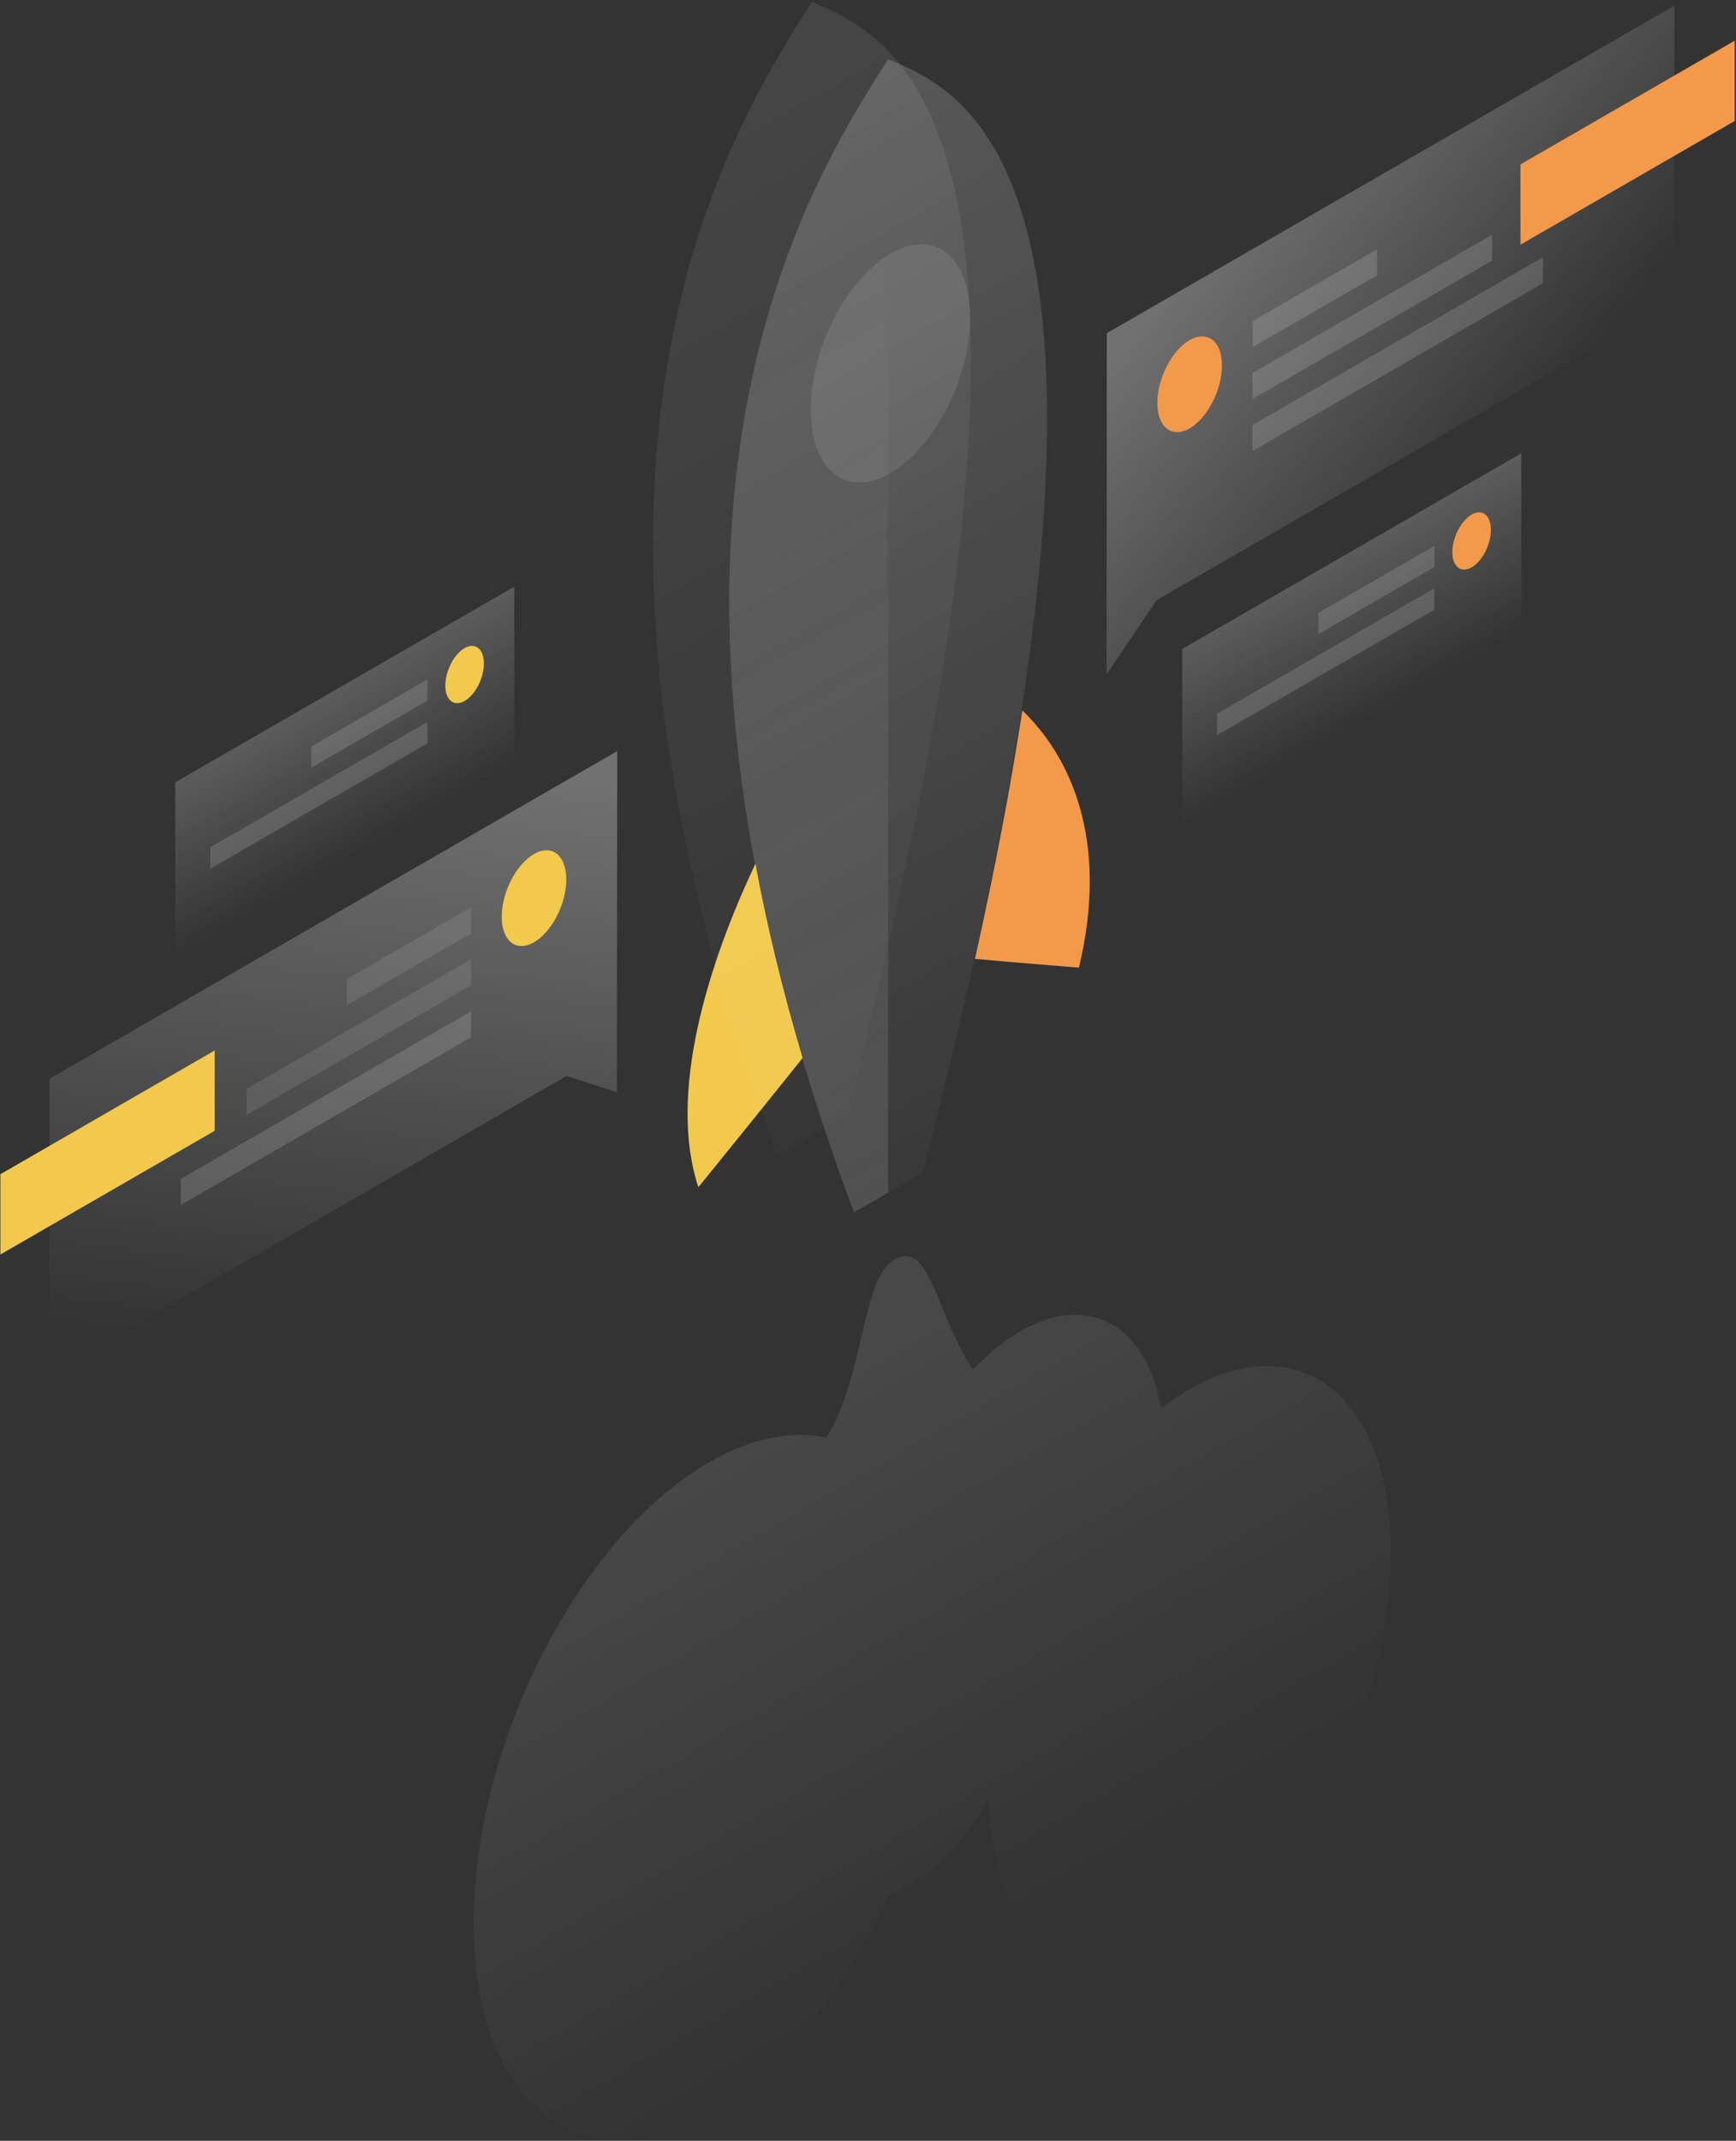 <?xml version="1.0" encoding="utf-8"?>
<!-- Generator: Adobe Illustrator 22.1.0, SVG Export Plug-In . SVG Version: 6.00 Build 0)  -->
<svg version="1.1" id="Слой_1" xmlns="http://www.w3.org/2000/svg" xmlns:xlink="http://www.w3.org/1999/xlink" x="0px" y="0px"
	 viewBox="0 0 828 1021" style="enable-background:new 0 0 828 1021;" xml:space="preserve">
<rect x="0" y="0" width="828" height="1021" fill="#333333" stroke="none"/>
<style type="text/css">
	.st0{fill:#F2C94C;}
	.st1{fill:#F2994A;}
	.st2{opacity:0.2;fill:url(#SVGID_1_);enable-background:new    ;}
	.st3{opacity:0.1;fill:url(#SVGID_2_);enable-background:new    ;}
	.st4{opacity:0.15;fill:url(#SVGID_3_);enable-background:new    ;}
	.st5{opacity:0.1;fill:#FFFFFF;enable-background:new    ;}
	.st6{opacity:0.1;fill:url(#SVGID_4_);enable-background:new    ;}
	.st7{opacity:0.3;fill:url(#SVGID_5_);enable-background:new    ;}
	.st8{opacity:0.15;fill:#FFFFFF;enable-background:new    ;}
	.st9{opacity:0.3;fill:url(#SVGID_6_);enable-background:new    ;}
	.st10{opacity:0.2;fill:url(#SVGID_7_);enable-background:new    ;}
	.st11{opacity:0.2;fill:url(#SVGID_8_);enable-background:new    ;}
</style>
<path class="st0" d="M382.8,504.6c-17.2,21.5-36.3,45.1-49.7,61.6c-14.9-44.8,5-107.4,27.2-154.2
	C365.7,441.1,373.1,471.9,382.8,504.6z"/>
<path class="st1" d="M487.6,338.8c22.1,21.2,41.9,60.8,27,122.7c-13.4-1.1-32.4-2.6-49.6-4.2C474.8,413.3,482.2,374,487.6,338.8z"/>
<linearGradient id="SVGID_1_" gradientUnits="userSpaceOnUse" x1="279.471" y1="976.973" x2="590.322" y2="438.42" gradientTransform="matrix(1 0 0 -1 0 1022)">
	<stop  offset="0" style="stop-color:#FFFFFF"/>
	<stop  offset="1" style="stop-color:#FFFFFF;stop-opacity:0"/>
</linearGradient>
<path class="st2" d="M440.1,559.3C563.6,84.7,462,44.4,423.6,28.2c-38.4,60.6-140,218.2-16.3,550L440.1,559.3z"/>
<linearGradient id="SVGID_2_" gradientUnits="userSpaceOnUse" x1="243.08" y1="1004.266" x2="553.931" y2="465.712" gradientTransform="matrix(1 0 0 -1 0 1022)">
	<stop  offset="0" style="stop-color:#FFFFFF"/>
	<stop  offset="1" style="stop-color:#FFFFFF;stop-opacity:0"/>
</linearGradient>
<path class="st3" d="M403.7,532c123.6-474.5,22-514.8-16.5-531.1c-38.4,60.6-140,218.2-16.3,550L403.7,532z"/>
<linearGradient id="SVGID_3_" gradientUnits="userSpaceOnUse" x1="337.439" y1="859.538" x2="577.402" y2="426.558" gradientTransform="matrix(1 0 0 -1 0 1022)">
	<stop  offset="0" style="stop-color:#FFFFFF;stop-opacity:0"/>
	<stop  offset="1" style="stop-color:#FFFFFF"/>
</linearGradient>
<path class="st4" d="M407.3,578.2c-123.7-331.8-22.1-489.4,16.3-550v540.6L407.3,578.2z"/>
<path class="st5" d="M386.7,195.3c0,28.9,17,42.5,38,30.4s38-45.4,38-74.3c0-28.9-17-42.5-38-30.4S386.7,166.4,386.7,195.3z"/>
<linearGradient id="SVGID_4_" gradientUnits="userSpaceOnUse" x1="360.014" y1="337.182" x2="494.277" y2="104.568" gradientTransform="matrix(1 0 0 -1 0 1022)">
	<stop  offset="0" style="stop-color:#FFFFFF"/>
	<stop  offset="1" style="stop-color:#FFFFFF;stop-opacity:0"/>
</linearGradient>
<path class="st6" d="M423.9,903.4c-20.6,45.3-51.3,84.3-85.6,104.1c-62,35.8-112.3-4.6-112.4-90.2c0-85.6,50.3-184.1,112.3-219.9
	c20.4-11.8,39.5-15.3,56-11.7c8.7-14.2,12.9-32.2,16.6-48c4.3-18.2,7.9-33.7,16.9-37.6c10.3-4.5,14.9,6.9,21.4,22.7
	c3.8,9.3,8.3,20.3,14.9,30.4c7.1-7.5,14.6-13.7,22.5-18.2c33.1-19.1,60.7-2.6,67.2,36.8c4.5-3.4,9-6.5,13.6-9.2
	c53.1-30.6,96.1,4.1,96.1,77.7c0,73.5-43,157.9-96,188.5c-51.5,29.7-93.6-2.2-96-71.3c-9.7,18-22.6,33.1-36.9,41.3
	C431,900.8,427.4,902.3,423.9,903.4z"/>
<linearGradient id="SVGID_5_" gradientUnits="userSpaceOnUse" x1="178.054" y1="659.231" x2="143.054" y2="375.365" gradientTransform="matrix(1 0 0 -1 0 1022)">
	<stop  offset="0" style="stop-color:#FFFFFF"/>
	<stop  offset="1" style="stop-color:#FFFFFF;stop-opacity:0"/>
</linearGradient>
<path class="st7" d="M294.4,358.2L23.6,514.5l-0.1,141.1l246.8-142.5l23.9,7.8L294.4,358.2z"/>
<path class="st0" d="M102.4,539.3l0-38.3L0.2,560l0,38.3L102.4,539.3z"/>
<path class="st5" d="M224.7,432.7L165.4,467l0,12.4l59.3-34.2L224.7,432.7z"/>
<path class="st5" d="M224.7,457.5l-107.1,61.8l0,12.4l107.1-61.8L224.7,457.5z"/>
<path class="st8" d="M224.7,482.3l-138.5,80l0,12.4l138.5-80L224.7,482.3z"/>
<path class="st0" d="M239.3,437.2c0,11.6,6.9,17.1,15.4,12.2c8.5-4.9,15.4-18.3,15.4-29.9c0-11.6-6.9-17.1-15.4-12.2
	C246.2,412.2,239.3,425.6,239.3,437.2z"/>
<linearGradient id="SVGID_6_" gradientUnits="userSpaceOnUse" x1="586.9" y1="919.599" x2="726.682" y2="810.154" gradientTransform="matrix(1 0 0 -1 0 1022)">
	<stop  offset="0" style="stop-color:#FFFFFF"/>
	<stop  offset="1" style="stop-color:#FFFFFF;stop-opacity:0"/>
</linearGradient>
<path class="st9" d="M527.9,158.9L798.6,2.7l-0.1,141.1L551.7,286.2l-23.9,35.4L527.9,158.9z"/>
<path class="st1" d="M827.4,57.7l0-38.3l-102.2,59l0,38.3L827.4,57.7z"/>
<path class="st8" d="M597.5,153.1l59.3-34.2l0,12.4l-59.3,34.2L597.5,153.1z"/>
<path class="st8" d="M597.4,177.9l114.3-66l0,12.4l-114.3,66L597.4,177.9z"/>
<path class="st8" d="M597.4,202.7l138.5-80l0,12.4l-138.5,80L597.4,202.7z"/>
<path class="st1" d="M582.8,174.4c0,11.6-6.9,25-15.4,29.9s-15.4-0.6-15.4-12.2c0-11.6,6.9-25,15.4-29.9
	C576,157.4,582.9,162.8,582.8,174.4z"/>
<linearGradient id="SVGID_7_" gradientUnits="userSpaceOnUse" x1="626.496" y1="748.674" x2="662.962" y2="685.497" gradientTransform="matrix(1 0 0 -1 0 1022)">
	<stop  offset="0" style="stop-color:#FFFFFF"/>
	<stop  offset="1" style="stop-color:#FFFFFF;stop-opacity:0"/>
</linearGradient>
<path class="st10" d="M563.9,309.5l161.7-93.3l0,84.2l-161.7,93.3L563.9,309.5z"/>
<path class="st8" d="M684.2,260.3l-55.4,32l0,10.1l55.4-32L684.2,260.3z"/>
<path class="st8" d="M684.1,280.6l-103.6,59.8l0,10.2l103.6-59.8L684.1,280.6z"/>
<path class="st1" d="M692.7,263.3c0,6.9,4.1,10.2,9.2,7.3c5.1-2.9,9.2-10.9,9.2-17.9c0-6.9-4.1-10.2-9.2-7.3
	C696.8,248.4,692.7,256.4,692.7,263.3z"/>
<linearGradient id="SVGID_8_" gradientUnits="userSpaceOnUse" x1="146.234" y1="684.997" x2="182.701" y2="621.819" gradientTransform="matrix(1 0 0 -1 0 1022)">
	<stop  offset="0" style="stop-color:#FFFFFF"/>
	<stop  offset="1" style="stop-color:#FFFFFF;stop-opacity:0"/>
</linearGradient>
<path class="st11" d="M83.6,373.1l161.7-93.3l0,84.2L83.6,457.4L83.6,373.1z"/>
<path class="st8" d="M203.9,324l-55.4,32l0,10.1l55.4-32L203.9,324z"/>
<path class="st8" d="M203.9,344.3l-103.6,59.8l0,10.2l103.6-59.8L203.9,344.3z"/>
<path class="st0" d="M212.4,327c0,6.9,4.1,10.2,9.2,7.3c5.1-2.9,9.2-10.9,9.2-17.9c0-6.9-4.1-10.2-9.2-7.3S212.4,320.1,212.4,327z"
	/>
</svg>
